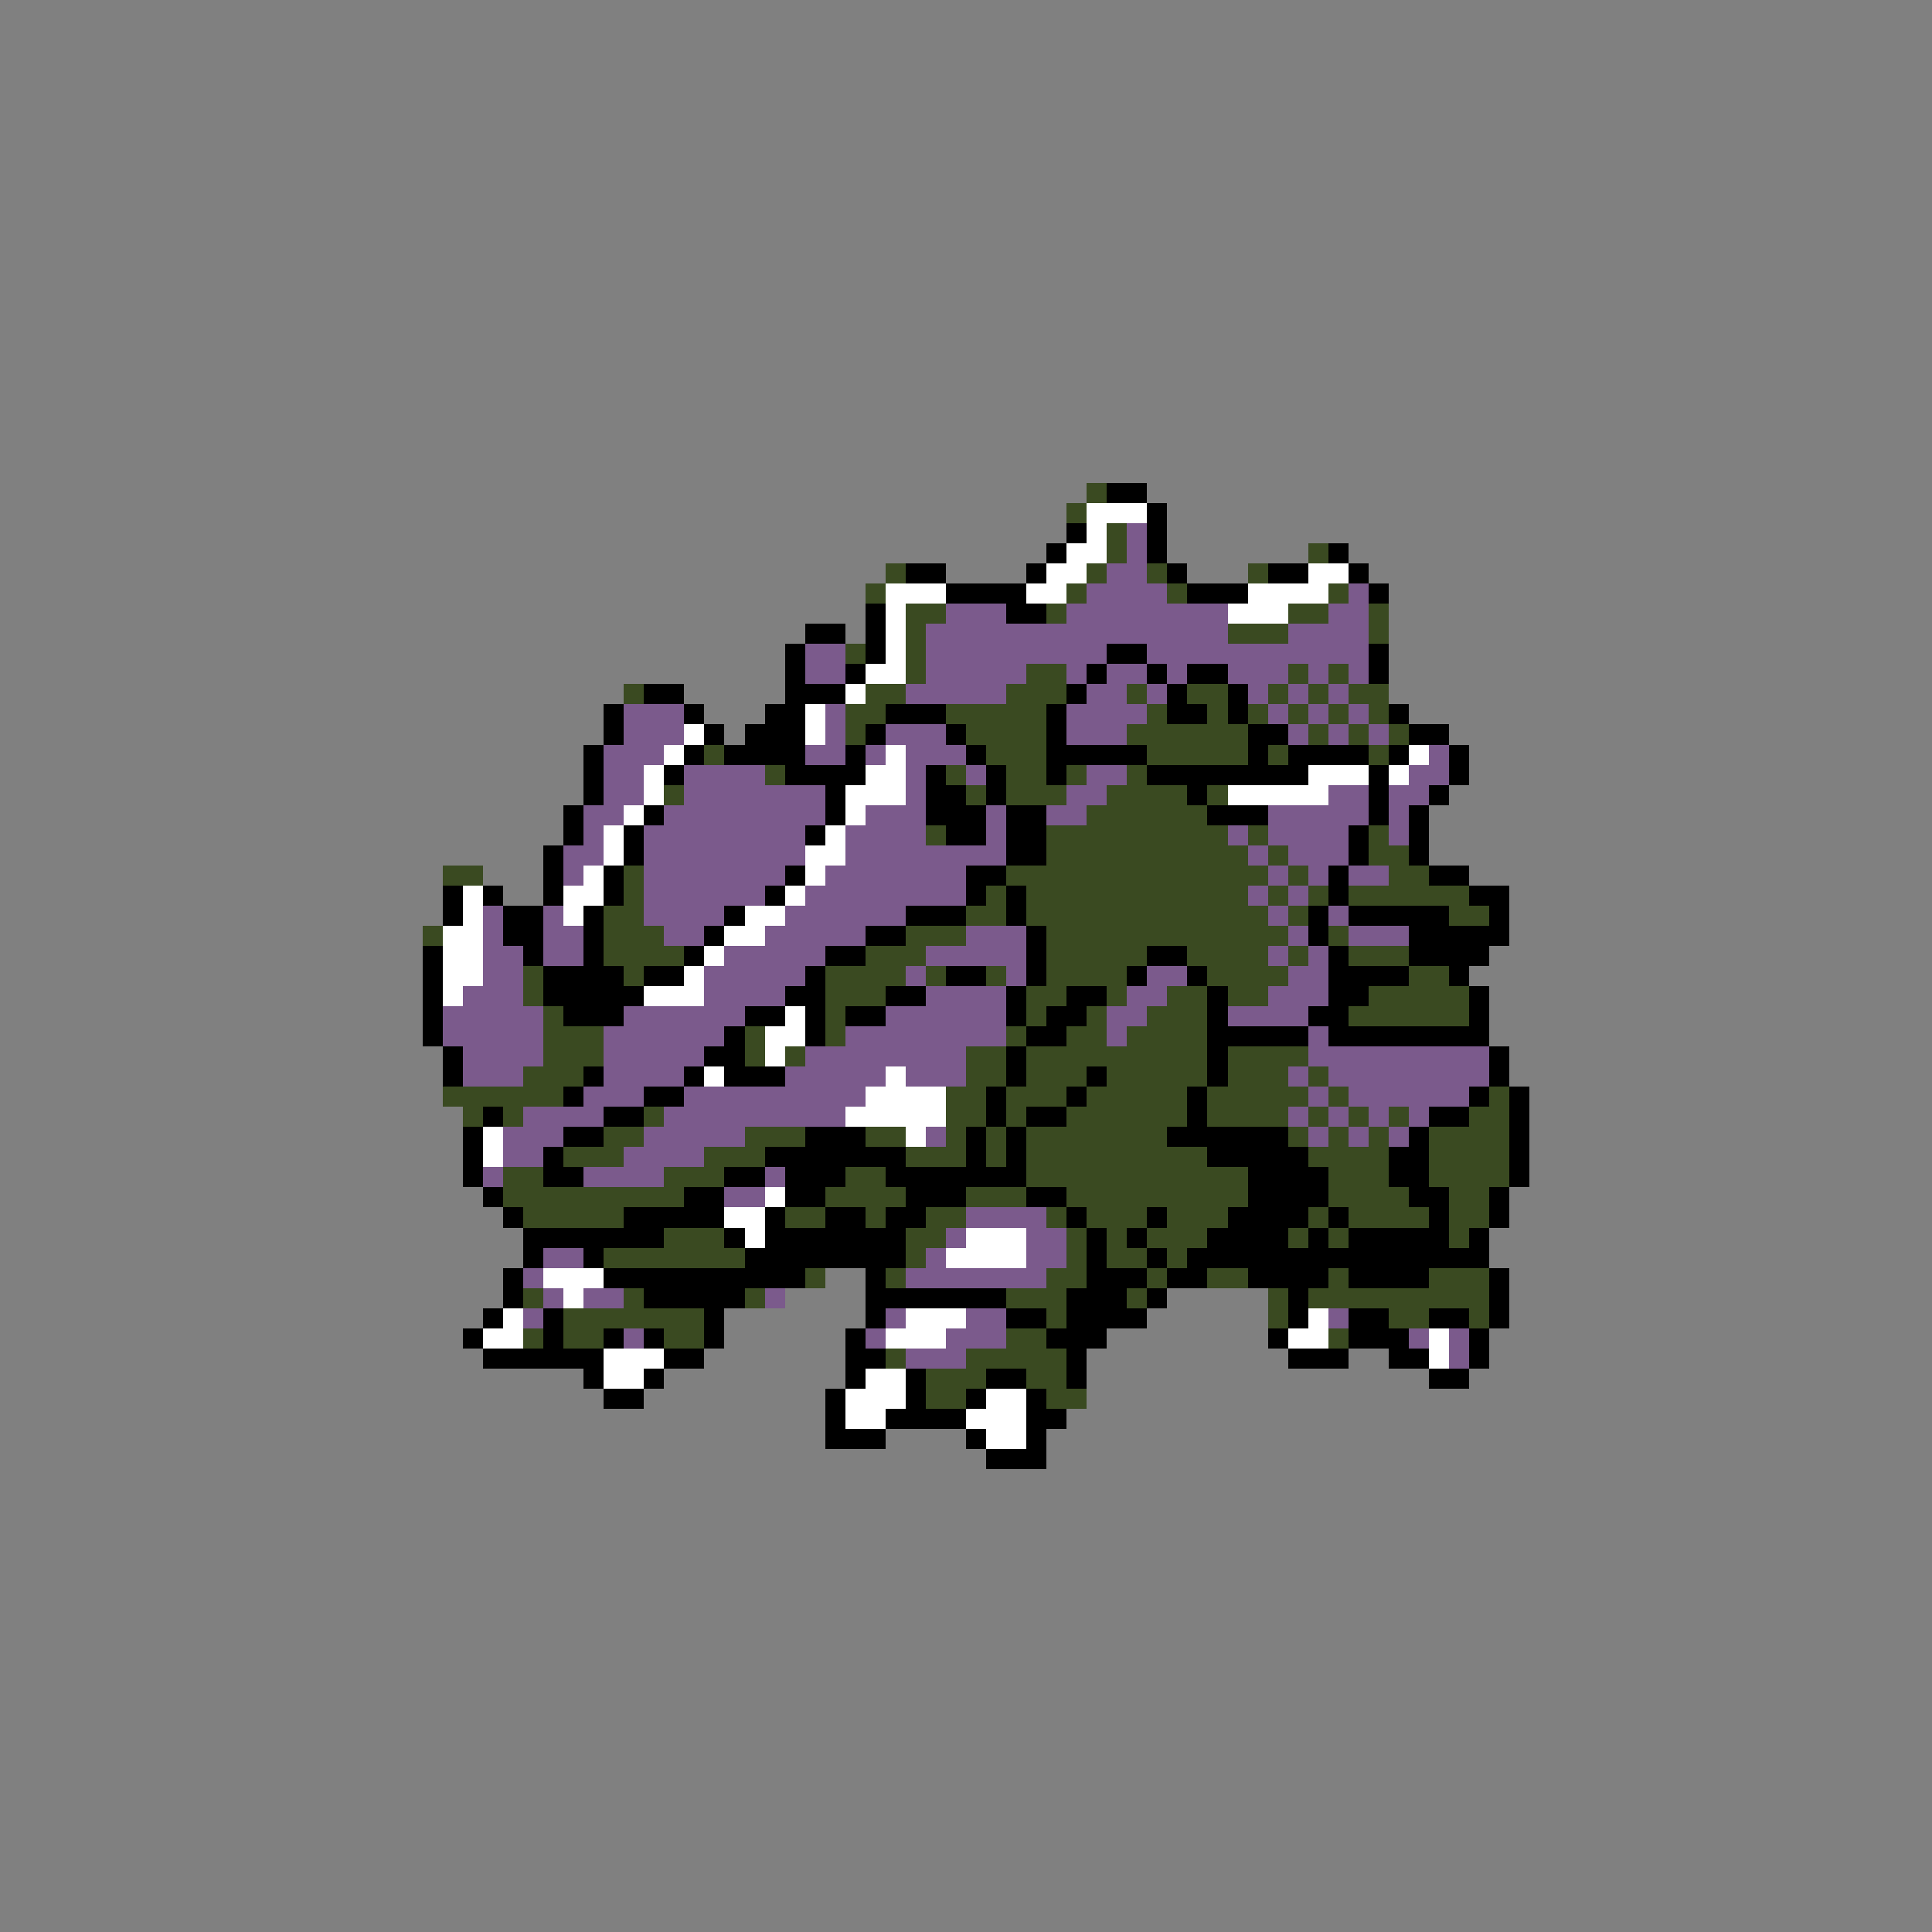 <svg xmlns="http://www.w3.org/2000/svg" viewBox="0 -0.5 96 96" shape-rendering="crispEdges">
<rect x="0" y="-0.5" width="96" height="96" fill="#808080" stroke="none"/>
<path stroke="#3a4a21" d="M54 24h1M53 25h1M55 26h1M55 27h1M65 27h1M44 28h1M54 28h1M57 28h1M62 28h1M43 29h1M53 29h1M58 29h1M66 29h1M45 30h2M52 30h1M64 30h2M68 30h1M45 31h1M61 31h3M68 31h1M42 32h1M45 32h1M45 33h1M51 33h2M64 33h1M66 33h1M31 34h1M43 34h2M50 34h3M56 34h1M59 34h2M63 34h1M65 34h1M67 34h2M42 35h2M47 35h5M57 35h1M60 35h1M62 35h1M64 35h1M66 35h1M68 35h1M42 36h1M48 36h4M56 36h6M65 36h1M67 36h1M69 36h1M35 37h1M49 37h3M57 37h5M63 37h1M68 37h1M38 38h1M47 38h1M50 38h2M53 38h1M56 38h1M33 39h1M48 39h1M50 39h3M55 39h4M60 39h1M54 40h6M46 41h1M52 41h9M62 41h1M68 41h1M52 42h10M63 42h1M68 42h2M22 43h2M31 43h1M50 43h13M64 43h1M69 43h2M31 44h1M49 44h1M51 44h11M63 44h1M65 44h1M67 44h6M30 45h2M48 45h2M51 45h12M64 45h1M72 45h2M21 46h1M30 46h3M45 46h3M52 46h12M66 46h1M30 47h4M43 47h3M52 47h5M59 47h4M64 47h1M67 47h3M26 48h1M31 48h1M41 48h4M46 48h1M49 48h1M52 48h4M60 48h4M70 48h2M26 49h1M41 49h3M51 49h2M55 49h1M58 49h2M61 49h2M68 49h5M27 50h1M41 50h1M51 50h1M54 50h1M57 50h3M67 50h6M27 51h3M37 51h1M41 51h1M50 51h1M53 51h2M56 51h4M27 52h3M37 52h1M39 52h1M48 52h2M51 52h9M61 52h4M26 53h3M48 53h2M51 53h3M55 53h5M61 53h3M65 53h1M22 54h6M47 54h2M50 54h3M54 54h5M60 54h5M66 54h1M74 54h1M23 55h1M25 55h1M32 55h1M47 55h2M50 55h1M53 55h6M60 55h4M65 55h1M67 55h1M69 55h1M73 55h2M30 56h2M37 56h3M43 56h2M47 56h1M49 56h1M51 56h7M64 56h1M66 56h1M68 56h1M71 56h4M28 57h3M35 57h3M45 57h3M49 57h1M51 57h9M65 57h4M71 57h4M25 58h2M33 58h3M42 58h2M51 58h11M66 58h3M71 58h4M25 59h9M41 59h4M48 59h3M53 59h9M66 59h4M72 59h2M26 60h5M39 60h2M43 60h1M46 60h2M52 60h1M54 60h3M58 60h3M65 60h1M67 60h4M72 60h2M33 61h3M45 61h2M53 61h1M55 61h1M57 61h3M64 61h1M66 61h1M72 61h1M30 62h7M45 62h1M53 62h1M55 62h2M58 62h1M40 63h1M44 63h1M52 63h2M57 63h1M60 63h2M66 63h1M71 63h3M26 64h1M31 64h1M37 64h1M50 64h3M56 64h1M63 64h1M65 64h9M28 65h7M52 65h1M63 65h1M69 65h2M73 65h1M26 66h1M28 66h2M33 66h2M50 66h2M66 66h1M44 67h1M48 67h5M46 68h3M51 68h2M46 69h2M52 69h2" />
<path stroke="#000000" d="M55 24h2M57 25h1M53 26h1M57 26h1M52 27h1M57 27h1M66 27h1M45 28h2M51 28h1M58 28h1M63 28h2M67 28h1M47 29h4M59 29h3M68 29h1M43 30h1M50 30h2M40 31h2M43 31h1M39 32h1M43 32h1M55 32h2M68 32h1M39 33h1M42 33h1M54 33h1M57 33h1M59 33h2M68 33h1M32 34h2M39 34h3M53 34h1M58 34h1M61 34h1M30 35h1M34 35h1M38 35h2M44 35h3M52 35h1M58 35h2M61 35h1M69 35h1M30 36h1M35 36h1M37 36h3M43 36h1M47 36h1M52 36h1M62 36h2M70 36h2M29 37h1M34 37h1M36 37h4M42 37h1M48 37h1M52 37h5M62 37h1M64 37h4M69 37h1M72 37h1M29 38h1M33 38h1M39 38h4M46 38h1M49 38h1M52 38h1M57 38h8M68 38h1M72 38h1M29 39h1M41 39h1M46 39h2M49 39h1M59 39h1M68 39h1M71 39h1M28 40h1M32 40h1M41 40h1M46 40h3M50 40h2M60 40h3M68 40h1M70 40h1M28 41h1M31 41h1M40 41h1M47 41h2M50 41h2M67 41h1M70 41h1M27 42h1M31 42h1M50 42h2M67 42h1M70 42h1M27 43h1M30 43h1M39 43h1M48 43h2M66 43h1M71 43h2M22 44h1M24 44h1M27 44h1M30 44h1M38 44h1M48 44h1M50 44h1M66 44h1M73 44h2M22 45h1M25 45h2M29 45h1M36 45h1M45 45h3M50 45h1M65 45h1M67 45h5M74 45h1M25 46h2M29 46h1M35 46h1M43 46h2M51 46h1M65 46h1M70 46h5M21 47h1M26 47h1M29 47h1M34 47h1M41 47h2M51 47h1M57 47h2M66 47h1M70 47h4M21 48h1M27 48h4M32 48h2M40 48h1M47 48h2M51 48h1M56 48h1M59 48h1M66 48h4M72 48h1M21 49h1M27 49h5M39 49h2M44 49h2M50 49h1M53 49h2M60 49h1M66 49h2M73 49h1M21 50h1M28 50h3M37 50h2M40 50h1M42 50h2M50 50h1M52 50h2M60 50h1M65 50h2M73 50h1M21 51h1M36 51h1M40 51h1M51 51h2M60 51h5M66 51h8M22 52h1M35 52h2M50 52h1M60 52h1M74 52h1M22 53h1M29 53h1M34 53h1M36 53h3M50 53h1M54 53h1M60 53h1M74 53h1M28 54h1M32 54h2M49 54h1M53 54h1M59 54h1M73 54h1M75 54h1M24 55h1M30 55h2M49 55h1M51 55h2M59 55h1M71 55h2M75 55h1M23 56h1M28 56h2M40 56h3M48 56h1M50 56h1M58 56h6M70 56h1M75 56h1M23 57h1M27 57h1M38 57h7M48 57h1M50 57h1M60 57h5M69 57h2M75 57h1M23 58h1M27 58h2M36 58h2M39 58h3M44 58h7M62 58h4M69 58h2M75 58h1M24 59h1M34 59h2M39 59h2M45 59h3M51 59h2M62 59h4M70 59h2M74 59h1M25 60h1M31 60h5M38 60h1M41 60h2M44 60h2M53 60h1M57 60h1M61 60h4M66 60h1M71 60h1M74 60h1M26 61h7M36 61h1M38 61h7M54 61h1M56 61h1M60 61h4M65 61h1M67 61h5M73 61h1M26 62h1M29 62h1M37 62h8M54 62h1M57 62h1M59 62h15M25 63h1M30 63h10M43 63h1M54 63h3M58 63h2M62 63h4M67 63h4M74 63h1M25 64h1M32 64h5M43 64h7M53 64h3M57 64h1M64 64h1M74 64h1M24 65h1M27 65h1M35 65h1M43 65h1M50 65h2M53 65h4M64 65h1M67 65h2M71 65h2M74 65h1M23 66h1M27 66h1M30 66h1M32 66h1M35 66h1M42 66h1M52 66h3M63 66h1M67 66h3M73 66h1M24 67h6M33 67h2M42 67h2M53 67h1M64 67h3M69 67h2M73 67h1M29 68h1M32 68h1M42 68h1M45 68h1M49 68h2M53 68h1M71 68h2M30 69h2M41 69h1M45 69h1M48 69h1M51 69h1M41 70h1M44 70h4M51 70h2M41 71h3M48 71h1M51 71h1M49 72h3" />
<path stroke="#ffffff" d="M54 25h3M54 26h1M53 27h2M52 28h2M65 28h2M44 29h3M51 29h2M62 29h4M44 30h1M61 30h3M44 31h1M44 32h1M43 33h2M42 34h1M40 35h1M34 36h1M40 36h1M33 37h1M44 37h1M70 37h1M32 38h1M43 38h2M65 38h3M69 38h1M32 39h1M42 39h3M61 39h5M31 40h1M42 40h1M30 41h1M41 41h1M30 42h1M40 42h2M29 43h1M40 43h1M23 44h1M28 44h2M39 44h1M23 45h1M28 45h1M37 45h2M22 46h2M36 46h2M22 47h2M35 47h1M22 48h2M34 48h1M22 49h1M32 49h3M39 50h1M38 51h2M38 52h1M35 53h1M44 53h1M43 54h4M42 55h5M24 56h1M45 56h1M24 57h1M38 59h1M36 60h2M37 61h1M48 61h3M47 62h4M27 63h3M28 64h1M25 65h1M45 65h3M65 65h1M24 66h2M44 66h3M64 66h2M71 66h1M30 67h3M71 67h1M30 68h2M43 68h2M42 69h3M49 69h2M42 70h2M48 70h3M49 71h2" />
<path stroke="#7b5a8c" d="M56 26h1M56 27h1M55 28h2M54 29h4M67 29h1M47 30h3M53 30h8M66 30h2M46 31h15M64 31h4M40 32h2M46 32h9M57 32h11M40 33h2M46 33h5M53 33h1M55 33h2M58 33h1M61 33h3M65 33h1M67 33h1M45 34h5M54 34h2M57 34h1M62 34h1M64 34h1M66 34h1M31 35h3M41 35h1M53 35h4M63 35h1M65 35h1M67 35h1M31 36h3M41 36h1M44 36h3M53 36h3M64 36h1M66 36h1M68 36h1M30 37h3M40 37h2M43 37h1M45 37h3M71 37h1M30 38h2M34 38h4M45 38h1M48 38h1M54 38h2M70 38h2M30 39h2M34 39h7M45 39h1M53 39h2M66 39h2M69 39h2M29 40h2M33 40h8M43 40h3M49 40h1M52 40h2M63 40h5M69 40h1M29 41h1M32 41h8M42 41h4M49 41h1M61 41h1M63 41h4M69 41h1M28 42h2M32 42h8M42 42h8M62 42h1M64 42h3M28 43h1M32 43h7M41 43h7M63 43h1M65 43h1M67 43h2M32 44h6M40 44h8M62 44h1M64 44h1M24 45h1M27 45h1M32 45h4M39 45h6M63 45h1M66 45h1M24 46h1M27 46h2M33 46h2M38 46h5M48 46h3M64 46h1M67 46h3M24 47h2M27 47h2M36 47h5M46 47h5M63 47h1M65 47h1M24 48h2M35 48h5M45 48h1M50 48h1M57 48h2M64 48h2M23 49h3M35 49h4M46 49h4M56 49h2M63 49h3M22 50h5M31 50h6M44 50h6M55 50h2M61 50h4M22 51h5M30 51h6M42 51h8M55 51h1M65 51h1M23 52h4M30 52h5M40 52h8M65 52h9M23 53h3M30 53h4M39 53h5M45 53h3M64 53h1M66 53h8M29 54h3M34 54h9M65 54h1M67 54h6M26 55h4M33 55h9M64 55h1M66 55h1M68 55h1M70 55h1M25 56h3M32 56h5M46 56h1M65 56h1M67 56h1M69 56h1M25 57h2M31 57h4M24 58h1M29 58h4M38 58h1M36 59h2M48 60h4M47 61h1M51 61h2M27 62h2M46 62h1M51 62h2M26 63h1M45 63h7M27 64h1M29 64h2M38 64h1M26 65h1M44 65h1M48 65h2M66 65h1M31 66h1M43 66h1M47 66h3M70 66h1M72 66h1M45 67h3M72 67h1" />
</svg>